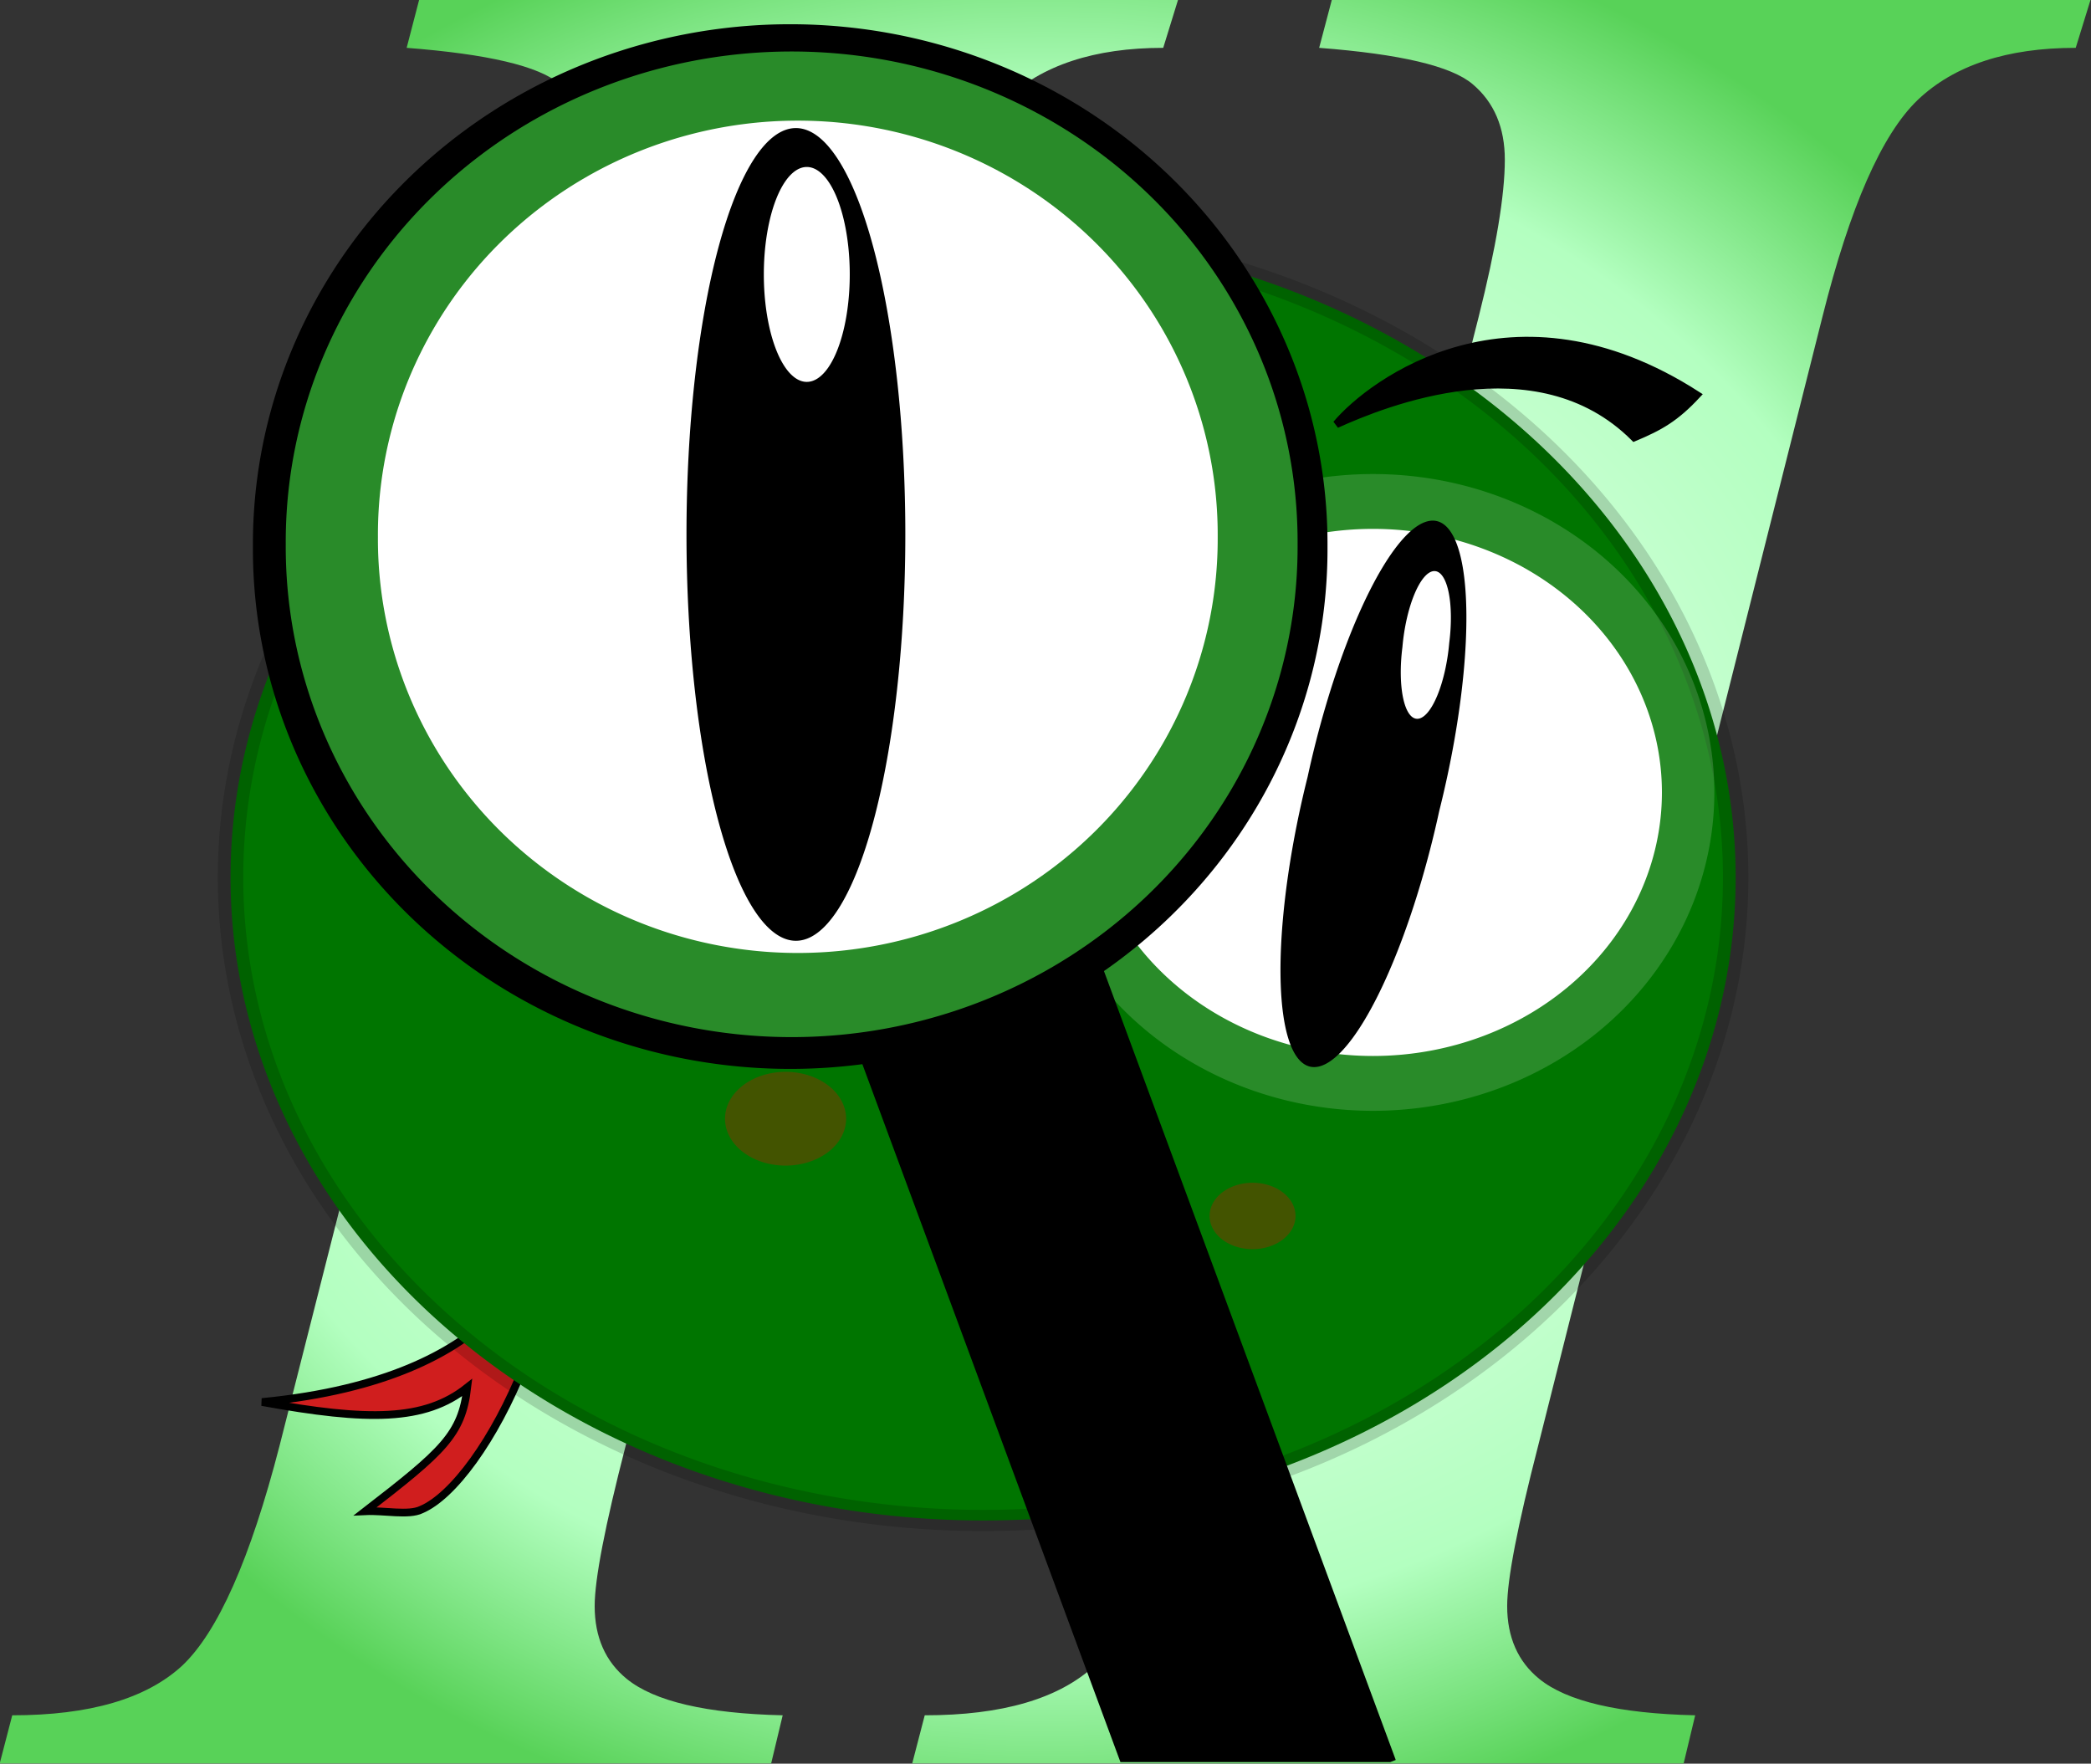<?xml version="1.0" encoding="UTF-8" standalone="no"?>
<!-- Created with Inkscape (http://www.inkscape.org/) -->
<svg
   xmlns:dc="http://purl.org/dc/elements/1.1/"
   xmlns:cc="http://web.resource.org/cc/"
   xmlns:rdf="http://www.w3.org/1999/02/22-rdf-syntax-ns#"
   xmlns:svg="http://www.w3.org/2000/svg"
   xmlns="http://www.w3.org/2000/svg"
   xmlns:xlink="http://www.w3.org/1999/xlink"
   xmlns:sodipodi="http://sodipodi.sourceforge.net/DTD/sodipodi-0.dtd"
   xmlns:inkscape="http://www.inkscape.org/namespaces/inkscape"
   width="270.343"
   height="228.016"
   id="svg2"
   sodipodi:version="0.32"
   inkscape:version="0.45.1"
   sodipodi:docbase="/home/miguel/proyectos/pygrep/glade2"
   sodipodi:docname="logo2.svg"
   inkscape:output_extension="org.inkscape.output.svg.inkscape"
   inkscape:export-filename="/home/miguel/proyectos/pygrep/2.0.0/pygrep/glade2/logo2.png"
   inkscape:export-xdpi="149"
   inkscape:export-ydpi="149"
   version="1.0">
  <rect width="100%" height="100%" fill="#333333" stroke="none"/>
  <defs
     id="defs4">
    <linearGradient
       id="linearGradient3204">
      <stop
         style="stop-color:#ffffff;stop-opacity:1;"
         offset="0"
         id="stop3206" />
      <stop
         id="stop3214"
         offset="0.77"
         style="stop-color:#b3ffc0;stop-opacity:1;" />
      <stop
         style="stop-color:#58d258;stop-opacity:1;"
         offset="1"
         id="stop3208" />
    </linearGradient>
    <radialGradient
       inkscape:collect="always"
       xlink:href="#linearGradient3204"
       id="radialGradient3210"
       cx="144.18"
       cy="253.589"
       fx="144.18"
       fy="253.589"
       r="5.344"
       gradientTransform="matrix(1,0,0,0.743,0,65.066)"
       gradientUnits="userSpaceOnUse" />
    <radialGradient
       inkscape:collect="always"
       xlink:href="#linearGradient3204"
       id="radialGradient3220"
       gradientUnits="userSpaceOnUse"
       gradientTransform="matrix(1,0,0,0.743,0,65.066)"
       cx="144.18"
       cy="253.589"
       fx="144.18"
       fy="253.589"
       r="5.344" />
    <radialGradient
       inkscape:collect="always"
       xlink:href="#linearGradient3204"
       id="radialGradient4176"
       cx="144.18"
       cy="253.589"
       fx="144.18"
       fy="253.589"
       r="5.84"
       gradientTransform="matrix(1,0,0,0.765,0,59.536)"
       gradientUnits="userSpaceOnUse" />
  </defs>
  <sodipodi:namedview
     id="base"
     pagecolor="#ffffff"
     bordercolor="#666666"
     borderopacity="0"
     inkscape:pageopacity="0"
     inkscape:pageshadow="2"
     inkscape:zoom="1.979899"
     inkscape:cx="141.20085"
     inkscape:cy="104.64935"
     inkscape:document-units="px"
     inkscape:current-layer="layer3"
     inkscape:window-width="1274"
     inkscape:window-height="746"
     inkscape:window-x="6"
     inkscape:window-y="0" />
  <g
     inkscape:label="fondo"
     inkscape:groupmode="layer"
     id="layer1"
     transform="translate(-290.607,-76.681)"
     style="display:inline">
    <path
       transform="matrix(25.295,0,0,28.698,-3221.287,-7086.841)"
       style="font-size:12px;font-style:normal;font-variant:normal;font-weight:normal;font-stretch:normal;text-align:center;line-height:125%;writing-mode:lr-tb;text-anchor:middle;fill:url(#radialGradient4176);fill-opacity:1;stroke:none;stroke-width:0.993;stroke-linecap:butt;stroke-linejoin:miter;stroke-miterlimit:4;font-family:Times New Roman"
       d="M 140.916,249.833 L 140.98,249.616 L 144.859,249.616 L 144.783,249.833 C 144.432,249.833 144.162,249.911 143.975,250.068 C 143.791,250.224 143.629,250.55 143.488,251.046 L 142.035,256.132 C 141.93,256.491 141.877,256.732 141.877,256.853 C 141.877,256.993 141.932,257.103 142.041,257.181 C 142.182,257.282 142.447,257.337 142.838,257.345 L 142.779,257.562 L 138.836,257.562 L 138.9,257.345 C 139.295,257.345 139.584,257.271 139.768,257.122 C 139.951,256.97 140.117,256.64 140.266,256.132 L 141.73,251.046 C 141.82,250.734 141.865,250.497 141.865,250.337 C 141.865,250.193 141.811,250.079 141.701,249.997 C 141.592,249.915 141.33,249.861 140.916,249.833 M 145.58,249.833 L 145.645,249.616 L 149.523,249.616 L 149.447,249.833 C 149.096,249.833 148.826,249.911 148.639,250.068 C 148.455,250.224 148.293,250.55 148.152,251.046 L 146.699,256.132 C 146.594,256.491 146.541,256.732 146.541,256.853 C 146.541,256.993 146.596,257.103 146.705,257.181 C 146.846,257.282 147.111,257.337 147.502,257.345 L 147.443,257.562 L 143.5,257.562 L 143.564,257.345 C 143.959,257.345 144.248,257.271 144.432,257.122 C 144.615,256.97 144.781,256.64 144.93,256.132 L 146.395,251.046 C 146.484,250.734 146.529,250.497 146.529,250.337 C 146.529,250.193 146.475,250.079 146.365,249.997 C 146.256,249.915 145.994,249.861 145.58,249.833"
       id="flowRoot2223" />
  </g>
  <g
     inkscape:groupmode="layer"
     id="layer3"
     inkscape:label="vector"
     style="opacity:1;display:inline"
     transform="translate(-290.607,-76.681)">
    <path
       style="fill:#d01e1e;fill-opacity:1;fill-rule:evenodd;stroke:#000000;stroke-width:1px;stroke-linecap:butt;stroke-linejoin:miter;stroke-opacity:1"
       d="M 324.484,257.944 C 338.251,260.447 345.519,260.432 351.023,256.062 C 350.308,262.143 347.918,264.272 337.842,272.063 C 340.302,271.947 343.436,272.646 345.074,271.854 C 349.175,270.115 354.563,262.818 358.375,253.214 C 358.934,251.806 359.295,251.404 360.049,250.77 C 360.803,250.136 361.29,249.66 361.443,249.4 C 362.667,247.318 355.487,247.785 353.721,247.269 C 349.137,251.424 340.717,256.373 324.484,257.944 z "
       id="path7133"
       sodipodi:nodetypes="ccccssccc" />
    <path
       sodipodi:type="arc"
       style="opacity:1;fill:#007500;fill-opacity:1;fill-rule:evenodd;stroke:#000000;stroke-width:1.407;stroke-linecap:round;stroke-miterlimit:4;stroke-dasharray:none;stroke-dashoffset:0;stroke-opacity:0.163"
       id="path5834"
       sodipodi:cx="446.73996"
       sodipodi:cy="224.79471"
       sodipodi:rx="41.668793"
       sodipodi:ry="42.678944"
       d="M 488.409 224.795 A 41.669 42.679 0 1 1  405.071,224.795 A 41.669 42.679 0 1 1  488.409 224.795 z"
       transform="matrix(2.335,0,0,1.948,-625.428,-247.781)" />
    <path
       sodipodi:type="arc"
       style="opacity:1;fill:#ffffff;fill-opacity:1;fill-rule:evenodd;stroke:#ffffff;stroke-width:7.881;stroke-linecap:round;stroke-miterlimit:4;stroke-dasharray:none;stroke-dashoffset:0;stroke-opacity:0.163"
       id="path7079"
       sodipodi:cx="260.11429"
       sodipodi:cy="197.01552"
       sodipodi:rx="21.718279"
       sodipodi:ry="18.940361"
       d="M 281.833 197.016 A 21.718 18.94 0 1 1  238.396,197.016 A 21.718 18.94 0 1 1  281.833 197.016 z"
       transform="matrix(1.72,0,0,1.799,20.722,-175.301)" />
    <path
       sodipodi:type="arc"
       style="opacity:1;fill:#000000;fill-opacity:1;fill-rule:evenodd;stroke:#000000;stroke-width:0;stroke-linecap:round;stroke-miterlimit:4;stroke-dasharray:none;stroke-dashoffset:0;stroke-opacity:1"
       id="path7101"
       sodipodi:cx="235.61809"
       sodipodi:cy="179.84293"
       sodipodi:rx="0.25253814"
       sodipodi:ry="15.404826"
       d="M 235.871 179.843 A 0.253 15.405 0 1 1  235.366,179.843 A 0.253 15.405 0 1 1  235.871 179.843 z"
       transform="matrix(33.694,8.738,-0.504,2.153,-7380.111,-2266.72)"
       inkscape:transform-center-x="-4.4804255"
       inkscape:transform-center-y="0.2737773" />
    <path
       sodipodi:type="arc"
       style="opacity:1;fill:#ffffff;fill-opacity:1;fill-rule:evenodd;stroke:#000000;stroke-width:0;stroke-linecap:round;stroke-miterlimit:4;stroke-dasharray:none;stroke-dashoffset:0;stroke-opacity:1"
       id="path7107"
       sodipodi:cx="235.61809"
       sodipodi:cy="179.84293"
       sodipodi:rx="0.25253814"
       sodipodi:ry="15.404826"
       d="M 235.871 179.843 A 0.253 15.405 0 1 1  235.366,179.843 A 0.253 15.405 0 1 1  235.871 179.843 z"
       transform="matrix(11.977,-1.005,-6.248581e-2,0.583,-2335.814,292.011)"
       inkscape:transform-center-x="-1.5474803"
       inkscape:transform-center-y="-0.35455676" />
    <path
       sodipodi:type="arc"
       style="opacity:1;fill:#435400;fill-opacity:1;fill-rule:evenodd;stroke:#000000;stroke-width:0;stroke-linecap:round;stroke-miterlimit:4;stroke-dasharray:none;stroke-dashoffset:0;stroke-opacity:1"
       id="path7109"
       sodipodi:cx="225.76909"
       sodipodi:cy="236.91653"
       sodipodi:rx="5.5558391"
       sodipodi:ry="4.2931485"
       d="M 231.325 236.917 A 5.556 4.293 0 1 1  220.213,236.917 A 5.556 4.293 0 1 1  231.325 236.917 z"
       transform="translate(226.779,-3.03)" />
    <path
       sodipodi:type="arc"
       style="opacity:1;fill:#435400;fill-opacity:1;fill-rule:evenodd;stroke:#000000;stroke-width:0;stroke-linecap:round;stroke-miterlimit:4;stroke-dasharray:none;stroke-dashoffset:0;stroke-opacity:1"
       id="path7111"
       sodipodi:cx="225.76909"
       sodipodi:cy="236.91653"
       sodipodi:rx="5.5558391"
       sodipodi:ry="4.2931485"
       d="M 231.325 236.917 A 5.556 4.293 0 1 1  220.213,236.917 A 5.556 4.293 0 1 1  231.325 236.917 z"
       transform="matrix(1.409,0,0,1.412,74.063,-113.211)" />
    <path
       sodipodi:type="arc"
       style="opacity:1;fill:#000000;fill-opacity:1;fill-rule:evenodd;stroke:#000000;stroke-width:0;stroke-linecap:round;stroke-miterlimit:4;stroke-dasharray:none;stroke-dashoffset:0;stroke-opacity:1"
       id="path7113"
       sodipodi:cx="171.47339"
       sodipodi:cy="159.38733"
       sodipodi:rx="40.153564"
       sodipodi:ry="40.406101"
       d="M 211.627 159.387 A 40.154 40.406 0 1 1  131.32,159.387 A 40.154 40.406 0 1 1  211.627 159.387 z"
       transform="matrix(1.73,0,0,1.663,96.123,-117.716)" />
    <path
       style="opacity:1;fill:#000000;fill-opacity:1;fill-rule:evenodd;stroke:#000000;stroke-width:0;stroke-linecap:round;stroke-miterlimit:4;stroke-dasharray:none;stroke-dashoffset:0;stroke-opacity:1"
       d="M 423.312,175.125 L 392.125,187.281 L 435.469,304.5 L 470.344,304.5 L 471.062,304.219 L 423.312,175.125 z "
       id="rect7125" />
    <path
       sodipodi:type="arc"
       style="opacity:1;fill:#298b29;fill-opacity:1;fill-rule:evenodd;stroke:#000000;stroke-width:0;stroke-linecap:round;stroke-miterlimit:4;stroke-dasharray:none;stroke-dashoffset:0;stroke-opacity:1"
       id="path7115"
       sodipodi:cx="171.47339"
       sodipodi:cy="159.38733"
       sodipodi:rx="40.153564"
       sodipodi:ry="40.406101"
       d="M 211.627 159.387 A 40.154 40.406 0 1 1  131.32,159.387 A 40.154 40.406 0 1 1  211.627 159.387 z"
       transform="matrix(1.629,0,0,1.569,113.631,-103.026)" />
    <path
       sodipodi:type="arc"
       style="opacity:1;fill:#ffffff;fill-opacity:1;fill-rule:evenodd;stroke:#000000;stroke-width:0;stroke-linecap:round;stroke-miterlimit:4;stroke-dasharray:none;stroke-dashoffset:0;stroke-opacity:1"
       id="path7117"
       sodipodi:cx="171.47339"
       sodipodi:cy="159.38733"
       sodipodi:rx="40.153564"
       sodipodi:ry="40.406101"
       d="M 211.627 159.387 A 40.154 40.406 0 1 1  131.32,159.387 A 40.154 40.406 0 1 1  211.627 159.387 z"
       transform="matrix(1.352,0,0,1.325,161.923,-65.106)" />
    <path
       sodipodi:type="arc"
       style="opacity:1;fill:#000000;fill-opacity:1;fill-rule:evenodd;stroke:#000000;stroke-width:0;stroke-linecap:round;stroke-miterlimit:4;stroke-dasharray:none;stroke-dashoffset:0;stroke-opacity:1"
       id="path7119"
       sodipodi:cx="164.1498"
       sodipodi:cy="151.05357"
       sodipodi:rx="12.121831"
       sodipodi:ry="49.750011"
       d="M 176.272 151.054 A 12.122 49.75 0 1 1  152.028,151.054 A 12.122 49.75 0 1 1  176.272 151.054 z"
       transform="matrix(1.167,0,0,1.056,201.946,-13.738)" />
    <path
       sodipodi:type="arc"
       style="opacity:1;fill:#ffffff;fill-opacity:1;fill-rule:evenodd;stroke:#000000;stroke-width:0;stroke-linecap:round;stroke-miterlimit:4;stroke-dasharray:none;stroke-dashoffset:0;stroke-opacity:1"
       id="path7121"
       sodipodi:cx="160.61426"
       sodipodi:cy="122.7693"
       sodipodi:rx="3.0304577"
       sodipodi:ry="13.889598"
       d="M 163.645 122.769 A 3.03 13.89 0 1 1  157.584,122.769 A 3.03 13.89 0 1 1  163.645 122.769 z"
       transform="matrix(1.833,0,0,1,100.51,-10.607)" />
    <path
       style="fill:#000000;fill-opacity:1;fill-rule:evenodd;stroke:#000000;stroke-width:1px;stroke-linecap:butt;stroke-linejoin:miter;stroke-opacity:1"
       d="M 463.386,131.529 C 467.98,126.104 486.166,112.461 509.98,127.741 C 507.214,130.709 505.223,131.841 501.898,133.233 C 489.256,120.609 469.306,128.856 463.386,131.529 z "
       id="path7127"
       sodipodi:nodetypes="cccc" />
  </g>
</svg>
